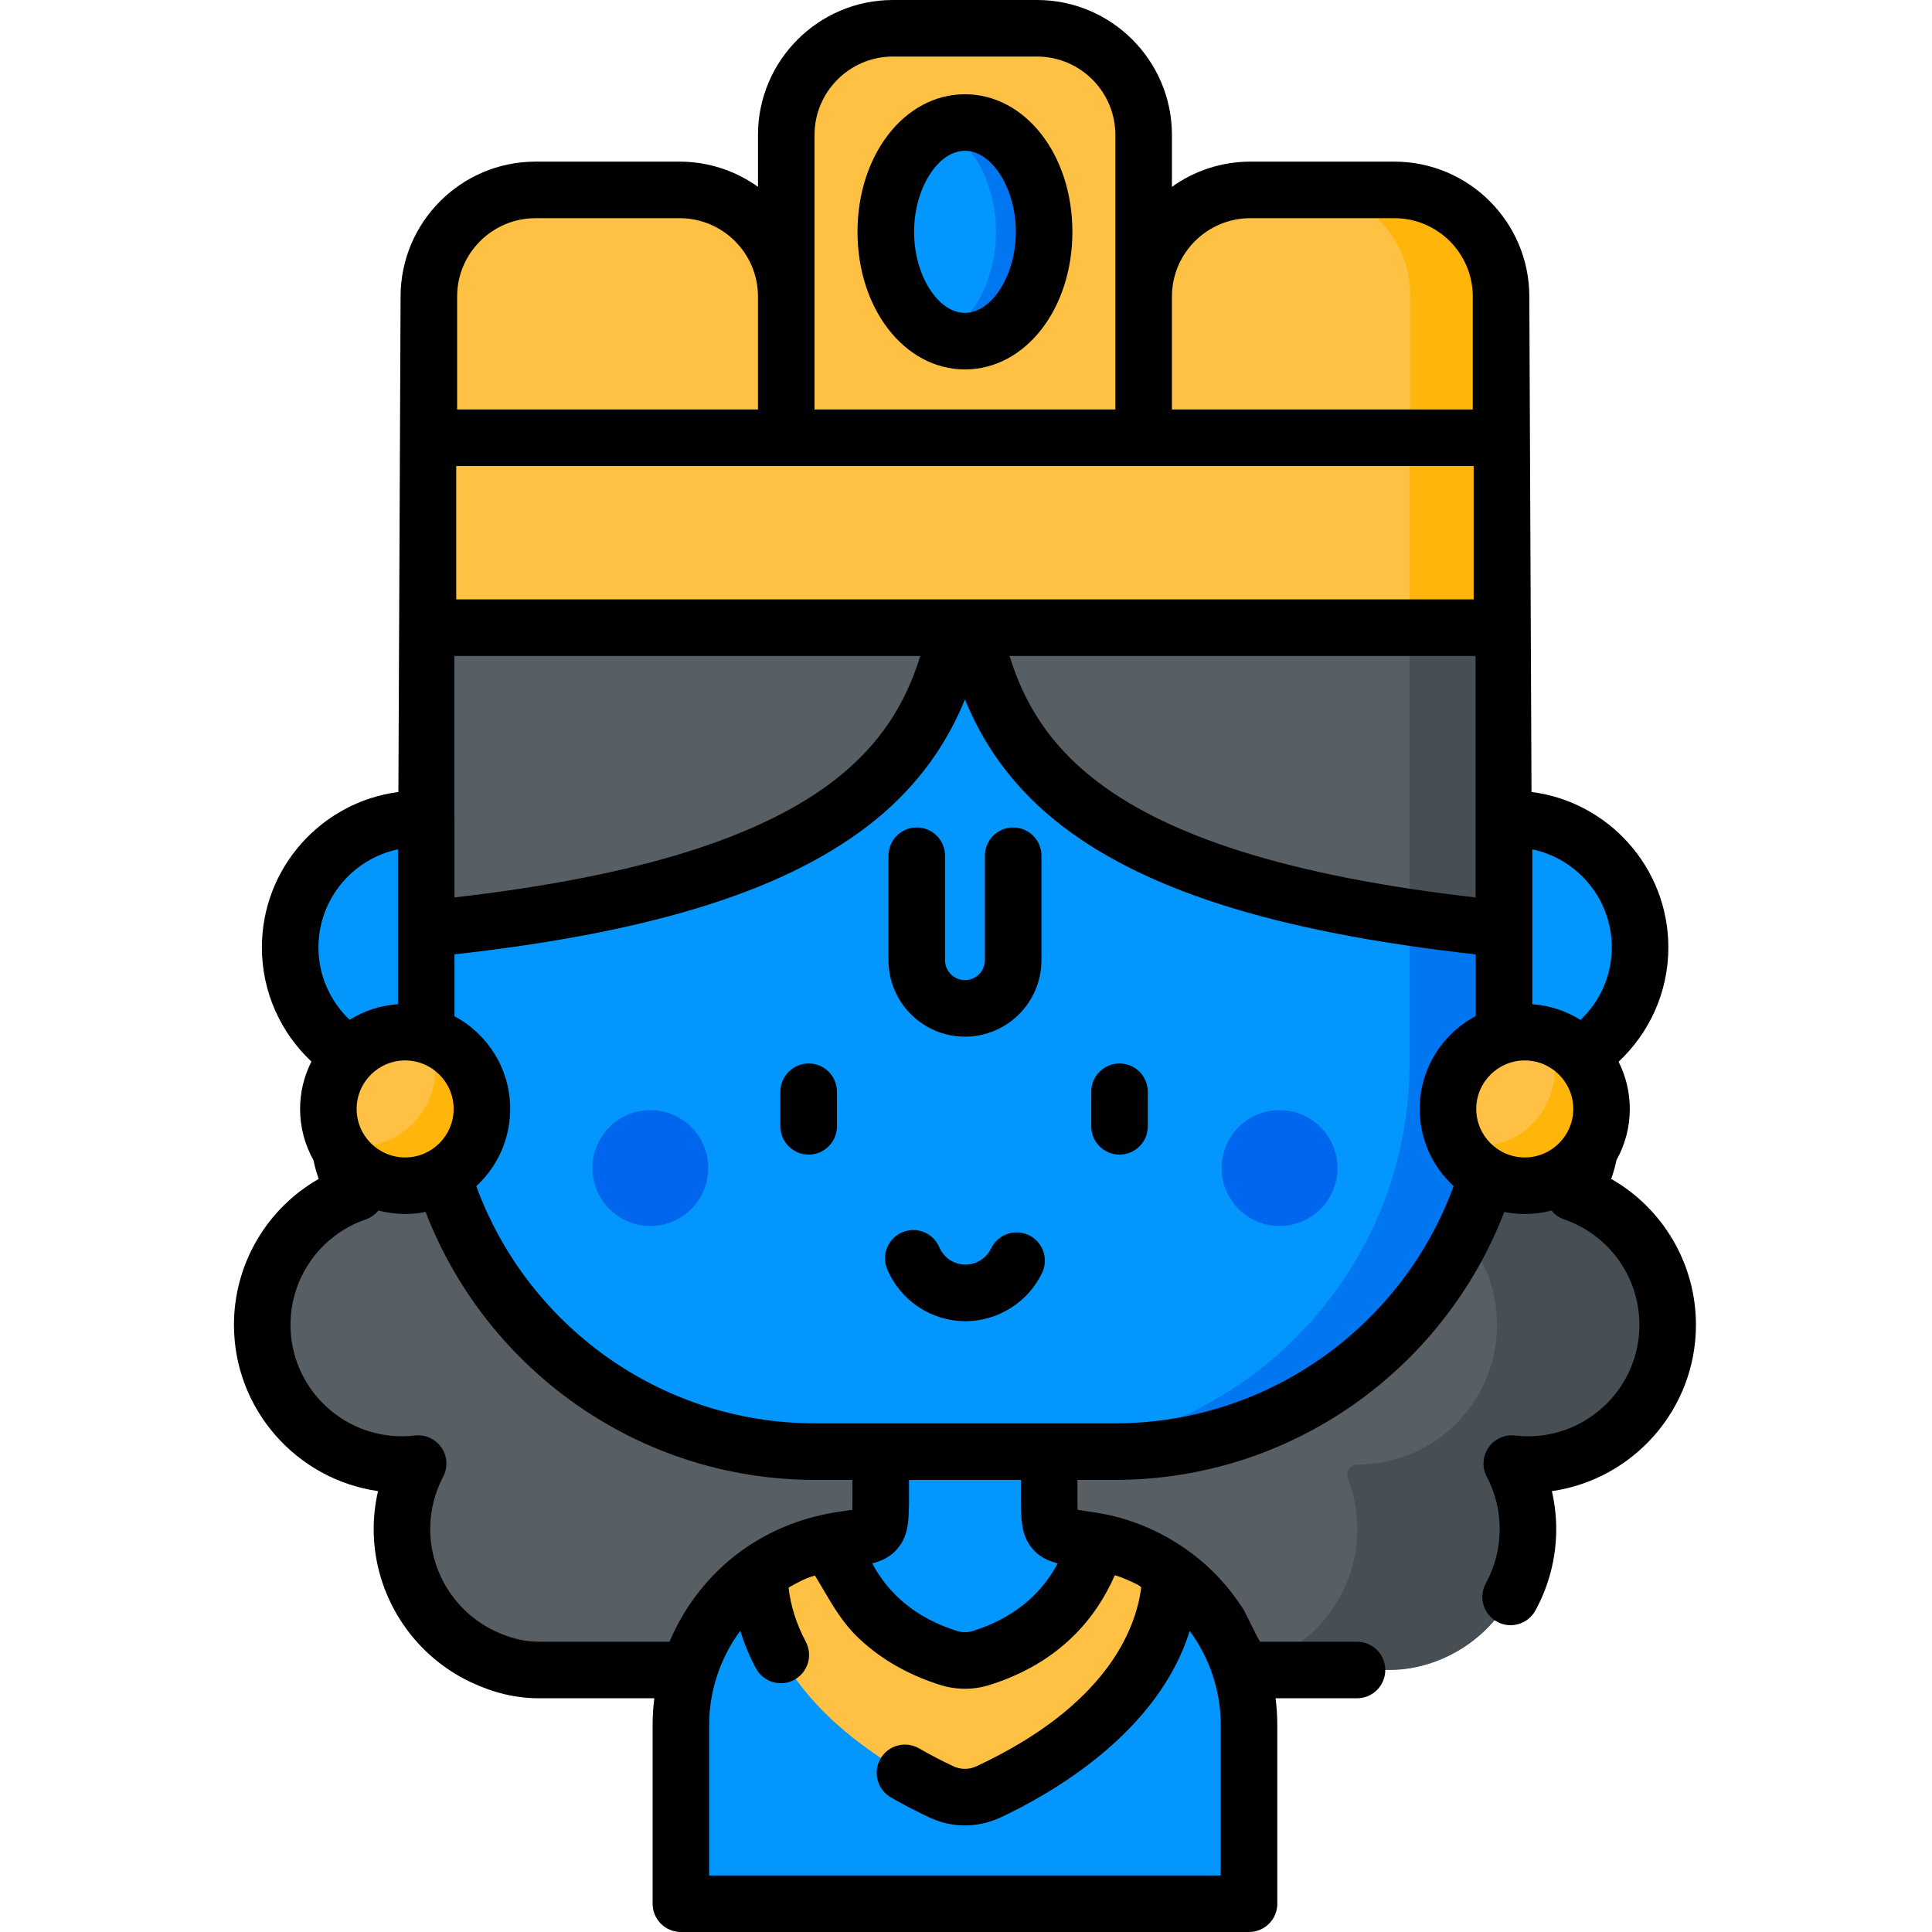 <svg height="512pt" viewBox="-62 0 512 512.001" width="512pt" xmlns="http://www.w3.org/2000/svg"><path d="m354.988 316.09c3.098-5.094 4.879-11.07 4.879-17.461 0-12.5-6.816-23.398-16.93-29.203 6.195-6.105 10.043-14.59 10.043-23.977 0-18.586-15.07-33.656-33.656-33.656-4.281 0-246.922 0-251.203 0-18.586 0-33.656 15.07-33.656 33.656 0 9.387 3.848 17.871 10.043 23.977-10.113 5.805-16.93 16.703-16.93 29.203 0 6.391 1.781 12.367 4.879 17.461-14.523 5.004-24.965 18.781-24.965 35.004 0 20.453 16.578 37.027 37.031 37.027 1.449 0 2.879-.09 4.289-.254-2.734 5.191-4.289 11.102-4.289 17.375 0 14.312 8.469 27.656 21.41 33.762 4.078 1.922 9.27 3.566 13.812 3.559 1.754 0 3.508-.004 5.258-.008 5.762-.008 11.52-.016 17.281-.023 8.137-.012 16.277-.023 24.418-.035 9.77-.016 19.539-.031 29.309-.043 10.648-.016 21.301-.031 31.953-.047 10.781-.016 21.566-.035 32.352-.047 10.164-.016 20.332-.031 30.5-.047 8.801-.012 17.602-.027 26.406-.039 6.688-.008 13.375-.02 20.062-.027 3.824-.008 7.645-.012 11.469-.02h1.836c18.25-2.441 32.332-18.066 32.332-36.988 0-6.273-1.555-12.18-4.289-17.371 1.41.164 2.84.254 4.289.254 20.453 0 37.031-16.578 37.031-37.027 0-16.223-10.441-30-24.965-35.004zm0 0" fill="#575f64"/><path d="m354.992 316.094c3.086-5.098 4.879-11.074 4.879-17.465 0-12.496-6.82-23.398-16.934-29.203 6.199-6.102 10.047-14.59 10.047-23.973 0-18.594-15.074-33.656-33.656-33.656h-45.227c18.582 0 33.656 15.062 33.656 33.656 0 8.301-3.008 15.902-7.996 21.77-.984 1.16-.758 2.941.488 3.812 8.703 6.086 14.398 16.176 14.398 27.594 0 5.324-1.238 10.363-3.445 14.844-.684 1.391-.16 3.051 1.262 3.672 13.102 5.703 22.262 18.754 22.262 33.957 0 20.441-16.574 37.027-37.027 37.027-1.898 0-3.176 1.906-2.492 3.684 1.609 4.164 2.492 8.691 2.492 13.434 0 18.918-14.082 34.535-32.336 36.98v.34h12.508 22.492 5.789c9.777 0 19.465-4.359 26.254-11.363 6.676-6.883 10.48-16.219 10.52-25.809 0-.051 0-.098 0-.152 0-6.277-1.559-12.188-4.297-17.375 1.41.16 2.84.262 4.297.262 20.441 0 37.027-16.586 37.027-37.027 0-16.227-10.441-30.004-24.961-35.008zm0 0" fill="#474f54"/><path d="m269.008 504.508v-47.363c0-15.812-7.762-30.945-20.586-40.195-6.48-4.676-14.07-7.738-21.984-8.852-10.262-1.445-10.398-1.133-10.398-11.879 0-.027 0-11.523 0-11.523h-44.633v11.523c0 10.746-.137 10.434-10.398 11.879-7.914 1.113-15.504 4.176-21.984 8.852-12.824 9.25-20.582 24.383-20.582 40.195v47.363zm0 0" fill="#0396fd"/><path d="m233.43 384.695h-79.414c-56.918 0-103.062-46.141-103.062-103.062v-163.895h285.539v163.898c0 56.918-46.141 103.059-103.062 103.059zm0 0" fill="#0396fd"/><path d="m336.492 117.734v163.898c0 56.918-46.145 103.062-103.062 103.062h-24.938c56.918 0 103.062-46.145 103.062-103.062v-163.898zm0 0" fill="#0077f0"/><path d="m125.703 309.551c0 8.48-6.875 15.355-15.355 15.355-8.477 0-15.352-6.875-15.352-15.355s6.875-15.355 15.352-15.355c8.48 0 15.355 6.875 15.355 15.355zm0 0" fill="#0066ed"/><path d="m292.453 309.551c0 8.48-6.875 15.355-15.355 15.355-8.48 0-15.355-6.875-15.355-15.355s6.875-15.355 15.355-15.355c8.48 0 15.355 6.875 15.355 15.355zm0 0" fill="#0066ed"/><path d="m50.953 217.023h-2.016c-18.801 0-34.039 15.242-34.039 34.039 0 18.801 15.238 34.039 34.039 34.039h2.016zm0 0" fill="#0396fd"/><path d="m336.582 217.023h2.02c18.797 0 34.039 15.242 34.039 34.039 0 18.801-15.242 34.039-34.039 34.039h-2.02zm0 0" fill="#0396fd"/><path d="m193.863 350.125c-9.062 0-17.195-5.395-20.727-13.738-1.613-3.812.172-8.207 3.98-9.82 3.812-1.613 8.207.168 9.82 3.98 1.18 2.789 3.898 4.59 6.926 4.59 2.879 0 5.543-1.68 6.785-4.281 1.785-3.734 6.262-5.312 9.992-3.527 3.734 1.781 5.312 6.258 3.527 9.988-3.715 7.781-11.688 12.809-20.305 12.809zm0 0"/><path d="m152.305 305.984c-4.137 0-7.492-3.355-7.492-7.496v-9.16c0-4.141 3.355-7.492 7.492-7.492 4.141 0 7.496 3.352 7.496 7.492v9.16c0 4.141-3.355 7.496-7.496 7.496zm0 0"/><path d="m234.684 305.984c-4.141 0-7.492-3.355-7.492-7.496v-9.16c0-4.141 3.352-7.492 7.492-7.492s7.492 3.352 7.492 7.492v9.16c0 4.141-3.352 7.496-7.492 7.496zm0 0"/><path d="m238.797 86.914h-90.145c-53.98 0-97.742 22.406-97.742 80.852v78.41c117.648-11.805 139.699-47.656 142.812-97.32 3.117 49.664 25.164 85.516 142.812 97.32v-78.41c0-58.445-43.758-80.852-97.738-80.852zm0 0" fill="#575f64"/><path d="m336.492 164.777v81.402c-8.84-.891-17.141-1.918-24.934-3.078v-125.367h9.289c9.453 11.781 15.125 27.273 15.645 47.043zm0 0" fill="#474f54"/><path d="m335.375 166.34h-283.301c-.367 0-.66-.297-.66-.66v-49.012c0-.363.293-.656.66-.656h283.301c.363 0 .656.293.656.656v49.012c0 .363-.293.66-.656.66zm0 0" fill="#ffc143"/><path d="m335.375 166.34h-23.109c-.363 0-.656-.297-.656-.66v-49.012c0-.363.293-.656.656-.656h23.109c.363 0 .66.293.66.656v49.012c-.004.363-.297.66-.66.66zm0 0" fill="#ffb509"/><path d="m146.328 116.102h-94.793v-38.105c0-15.262 12.371-27.633 27.629-27.633h39.531c15.258 0 27.629 12.371 27.629 27.633v38.105zm0 0" fill="#ffc143"/><path d="m335.914 116.102h-94.793v-38.105c0-15.262 12.371-27.633 27.633-27.633h39.527c15.262 0 27.633 12.371 27.633 27.633zm0 0" fill="#ffc143"/><path d="m335.914 78.652v36.785c0 .371-.301.66-.66.66h-23.547v-38.094c0-15.27-12.367-27.637-27.637-27.637h23.547c15.629 0 28.297 12.668 28.297 28.285zm0 0" fill="#ffb509"/><path d="m241.121 116.102h-94.793v-80.973c0-15.266 12.371-27.637 27.633-27.637h39.527c15.262 0 27.633 12.371 27.633 27.637zm0 0" fill="#ffc143"/><path d="m193.723 274.73c-11.176 0-20.27-9.09-20.27-20.266v-27.688c0-4.137 3.355-7.492 7.496-7.492 4.137 0 7.492 3.355 7.492 7.492v27.688c0 2.91 2.371 5.281 5.281 5.281 2.914 0 5.285-2.371 5.285-5.281v-27.688c0-4.137 3.355-7.492 7.492-7.492 4.141 0 7.496 3.355 7.496 7.492v27.688c-.004 11.176-9.094 20.266-20.273 20.266zm0 0"/><path d="m65.715 293.883c0 11.234-9.109 20.344-20.348 20.344-11.234 0-20.344-9.109-20.344-20.344 0-11.238 9.109-20.348 20.344-20.348 11.238 0 20.348 9.109 20.348 20.348zm0 0" fill="#ffc143"/><path d="m65.715 293.883c0 11.234-9.113 20.344-20.348 20.344-7.969 0-14.875-4.586-18.211-11.266 1.836.547 3.793.844 5.805.844 11.238 0 20.348-9.109 20.348-20.344 0-3.27-.773-6.344-2.133-9.082 8.406 2.5 14.539 10.281 14.539 19.504zm0 0" fill="#ffb509"/><path d="m362.426 293.883c0 11.234-9.109 20.344-20.348 20.344s-20.348-9.109-20.348-20.344c0-11.238 9.109-20.348 20.348-20.348s20.348 9.109 20.348 20.348zm0 0" fill="#ffc143"/><path d="m362.426 293.883c0 11.234-9.109 20.344-20.348 20.344-7.969 0-14.875-4.586-18.211-11.266 1.836.547 3.793.844 5.805.844 11.238 0 20.348-9.109 20.348-20.344 0-3.27-.773-6.344-2.133-9.082 8.406 2.5 14.539 10.281 14.539 19.504zm0 0" fill="#ffb509"/><path d="m214.703 61.441c0-16.004-9.395-28.973-20.98-28.973-11.586 0-20.98 12.969-20.98 28.973 0 16 9.395 28.969 20.98 28.969 11.586 0 20.98-12.969 20.98-28.969zm0 0" fill="#0396fd"/><path d="m214.703 61.441c0 16.004-9.391 28.969-20.98 28.969-2.227 0-4.367-.477-6.383-1.367 8.461-3.734 14.586-14.676 14.586-27.602 0-12.93-6.125-23.867-14.586-27.605 2.016-.887 4.156-1.367 6.383-1.367 11.59 0 20.98 12.969 20.98 28.973zm0 0" fill="#0077f0"/><path d="m248.211 416.805c-.332 32.301-34.074 51.441-48.289 58.078-3.93 1.836-8.465 1.836-12.398 0-14.211-6.637-47.953-25.777-48.285-58.078 5.793-4.148 12.488-7.004 19.488-8.324 3.062 10.508 10.848 24.621 30.621 30.883 2.844.898 5.91.898 8.754 0 19.773-6.262 27.559-20.375 30.617-30.883 7.004 1.32 13.695 4.176 19.492 8.324zm0 0" fill="#ffc143"/><path d="m193.723 24.977c-15.965 0-28.473 16.016-28.473 36.465 0 20.445 12.508 36.461 28.473 36.461 15.969 0 28.473-16.016 28.473-36.461 0-20.449-12.504-36.465-28.473-36.465zm0 57.941c-7.184 0-13.484-10.035-13.484-21.477 0-11.445 6.301-21.48 13.484-21.48 7.188 0 13.488 10.035 13.488 21.48 0 11.441-6.305 21.477-13.488 21.477zm0 0"/><path d="m387.445 351.098c0-16.184-8.762-30.859-22.457-38.672.582-1.641 1.043-3.316 1.41-5.016 2.238-4.008 3.52-8.621 3.52-13.527 0-4.496-1.078-8.746-2.977-12.508 8.105-7.586 13.191-18.359 13.191-30.309 0-21.117-15.844-38.59-36.266-41.188l-.578-131.281c0-19.719-16.043-35.762-35.762-35.762h-38.18c-7.742 0-14.914 2.484-20.773 6.684v-13.758c0-19.719-16.043-35.762-35.762-35.762h-38.176c-19.719 0-35.762 16.043-35.762 35.762v13.754c-5.863-4.199-13.035-6.68-20.777-6.68h-38.18c-19.719 0-35.758 16.043-35.758 35.762l-.582 131.293c-20.375 2.637-36.172 20.09-36.172 41.176 0 11.922 5.051 22.68 13.125 30.262-1.918 3.777-3.004 8.039-3.004 12.555 0 4.906 1.281 9.52 3.52 13.527.371 1.699.832 3.375 1.414 5.016-13.699 7.812-22.461 22.488-22.461 38.672 0 22.395 16.625 40.98 38.18 44.066-.762 3.301-1.152 6.684-1.152 10.078 0 17.277 10.109 33.199 25.754 40.559 6.09 2.867 12 4.262 18.062 4.262h30.559c-.297 2.336-.453 4.703-.453 7.086v47.359c0 4.137 3.352 7.492 7.492 7.492h150.566c4.137 0 7.492-3.352 7.492-7.492v-47.359c0-2.383-.16-4.75-.453-7.086h21.574c4.141 0 7.496-3.355 7.496-7.496 0-4.137-3.355-7.492-7.496-7.492h-25.609c-.348 0-4.008-7.824-4.543-8.66-1.82-2.855-3.895-5.551-6.195-8.039-7.027-7.609-16.199-13.199-26.125-16.047-.504-.145-1.008-.285-1.52-.414-3.387-.871-6.598-1.242-10.055-1.805-.039-1.176-.039-2.664-.039-3.891v-4.031h9.895c47.027 0 87.273-29.523 103.219-71.004 1.758.352 3.574.535 5.43.535 2.449 0 4.824-.32 7.09-.914.875 1.078 2.039 1.906 3.383 2.367 11.91 4.105 19.91 15.324 19.91 27.922 0 16.289-13.25 29.535-29.535 29.535-1.109 0-2.23-.066-3.43-.203-2.754-.32-5.473.914-7.043 3.207-1.57 2.293-1.742 5.27-.445 7.727 2.273 4.316 3.426 8.984 3.426 13.883 0 5.02-1.27 9.98-3.672 14.348-1.996 3.625-.672 8.18 2.953 10.176 3.621 1.992 8.18.672 10.176-2.953 3.617-6.574 5.527-14.031 5.527-21.57 0-3.395-.391-6.781-1.152-10.078 21.555-3.086 38.18-21.672 38.18-44.066zm-138.871-272.5c0-11.457 9.32-20.777 20.777-20.777h38.176c11.457 0 20.777 9.32 20.777 20.777v29.918h-79.73zm-94.715-42.836c0-11.457 9.32-20.777 20.777-20.777h38.176c11.457 0 20.773 9.32 20.773 20.777v72.754h-79.727zm-94.715 42.836c0-11.457 9.32-20.777 20.777-20.777h38.176c11.457 0 20.777 9.32 20.777 20.777v29.918h-79.73zm-.238 44.906h269.633v35.34h-269.633zm270.137 50.324v64.008c-49.016-5.633-82.473-16.184-102.133-32.184-10.402-8.465-17.297-18.562-21.367-31.824zm-270.637 0h123.484c-4.074 13.258-10.953 23.359-21.352 31.824-19.656 15.996-53.098 26.547-102.09 32.176v-20.801c0-.27-.016-.535-.043-.797zm-13.039 107.199c7.09 0 12.855 5.766 12.855 12.852 0 7.09-5.766 12.855-12.855 12.855-7.086 0-12.855-5.766-12.855-12.855 0-7.086 5.77-12.852 12.855-12.852zm-22.977-29.965c0-12.762 9.051-23.449 21.07-25.977v41.027c-4.676.316-9.039 1.793-12.805 4.148-5.082-4.836-8.266-11.645-8.266-19.199zm93.043 184.012h-34.586c-3.867 0-7.578-.898-11.688-2.832-10.414-4.902-17.145-15.5-17.145-27 0-4.898 1.152-9.566 3.426-13.883 1.297-2.457 1.125-5.43-.445-7.727-1.574-2.293-4.285-3.527-7.043-3.207-1.184.137-2.34.203-3.43.203-16.289 0-29.539-13.246-29.539-29.535 0-12.598 8.004-23.816 19.914-27.922 1.34-.461 2.508-1.289 3.379-2.367 2.266.594 4.641.918 7.09.918 1.859 0 3.672-.188 5.43-.535 15.949 41.477 56.191 71 103.219 71h9.895v4.035c0 1.223 0 2.711-.039 3.891-.898.145-1.988.297-3.008.441-9.465 1.324-18.227 4.66-25.988 10.156-.008.004-.016.012-.023.016-.07.051-.141.094-.211.145-8.609 6.211-15.188 14.648-19.207 24.203zm117.984-17.582c.117-.238 7.098 2.609 7.016 3.227-1.41 10.992-9.066 31.215-43.684 47.375-1.926.898-4.133.895-6.055 0-3.07-1.434-6.141-3.031-9.129-4.754-3.586-2.07-8.168-.84-10.234 2.746-2.066 3.586-.836 8.168 2.75 10.234 3.359 1.938 6.816 3.738 10.277 5.352 2.977 1.391 6.168 2.086 9.363 2.086 3.195 0 6.391-.695 9.363-2.086 13.348-6.23 41.766-22.344 50.199-49.465 5.262 7.148 8.227 15.879 8.227 24.938v39.871h-135.578v-39.871c0-9.066 2.969-17.801 8.238-24.957 1.051 3.371 2.418 6.684 4.141 9.914 1.949 3.652 6.484 5.035 10.137 3.086 3.652-1.945 5.035-6.484 3.086-10.137-2.457-4.613-3.984-9.41-4.555-14.316.133-.074.258-.156.391-.227 2.008-1.133 4.375-2.426 6.609-2.961 3.602 5.852 6.332 11.547 11.434 16.445 6.098 5.855 13.641 9.973 21.676 12.516 4.34 1.375 8.926 1.375 13.266 0 18.777-5.945 28.27-18.016 33.062-29.016zm-21.941-7.23c1.84 2.242 4.082 3.348 6.832 4.051-4.602 8.617-12.125 14.633-22.473 17.91-1.363.43-2.863.43-4.223 0-10.352-3.277-17.871-9.293-22.477-17.91 2.75-.703 4.992-1.809 6.832-4.051 2.93-3.582 2.93-7.742 2.93-14.039v-4.035h29.652v4.035c-.004 6.297-.004 10.457 2.926 14.039zm117.613-140.996c-8.824 4.676-14.852 13.953-14.852 24.617 0 8.082 3.465 15.363 8.98 20.457-13.383 36.637-48.578 62.863-89.789 62.863h-79.414c-41.211 0-76.41-26.223-89.797-62.859 5.523-5.09 8.988-12.379 8.988-20.461 0-10.629-5.984-19.879-14.762-24.57v-16.402c53.52-5.973 89.078-17.348 111.551-35.637 11.844-9.641 19.16-20.707 23.727-31.922 4.566 11.215 11.883 22.281 23.727 31.922 22.484 18.301 58.074 29.676 111.641 35.645zm12.988 37.469c-7.086 0-12.855-5.766-12.855-12.852 0-7.09 5.77-12.855 12.855-12.855 7.09 0 12.855 5.766 12.855 12.855 0 7.086-5.766 12.852-12.855 12.852zm14.766-36.441c-3.754-2.355-8.102-3.84-12.766-4.172v-41.035c12.02 2.527 21.07 13.215 21.07 25.977 0 7.574-3.199 14.395-8.305 19.23zm0 0"/></svg>